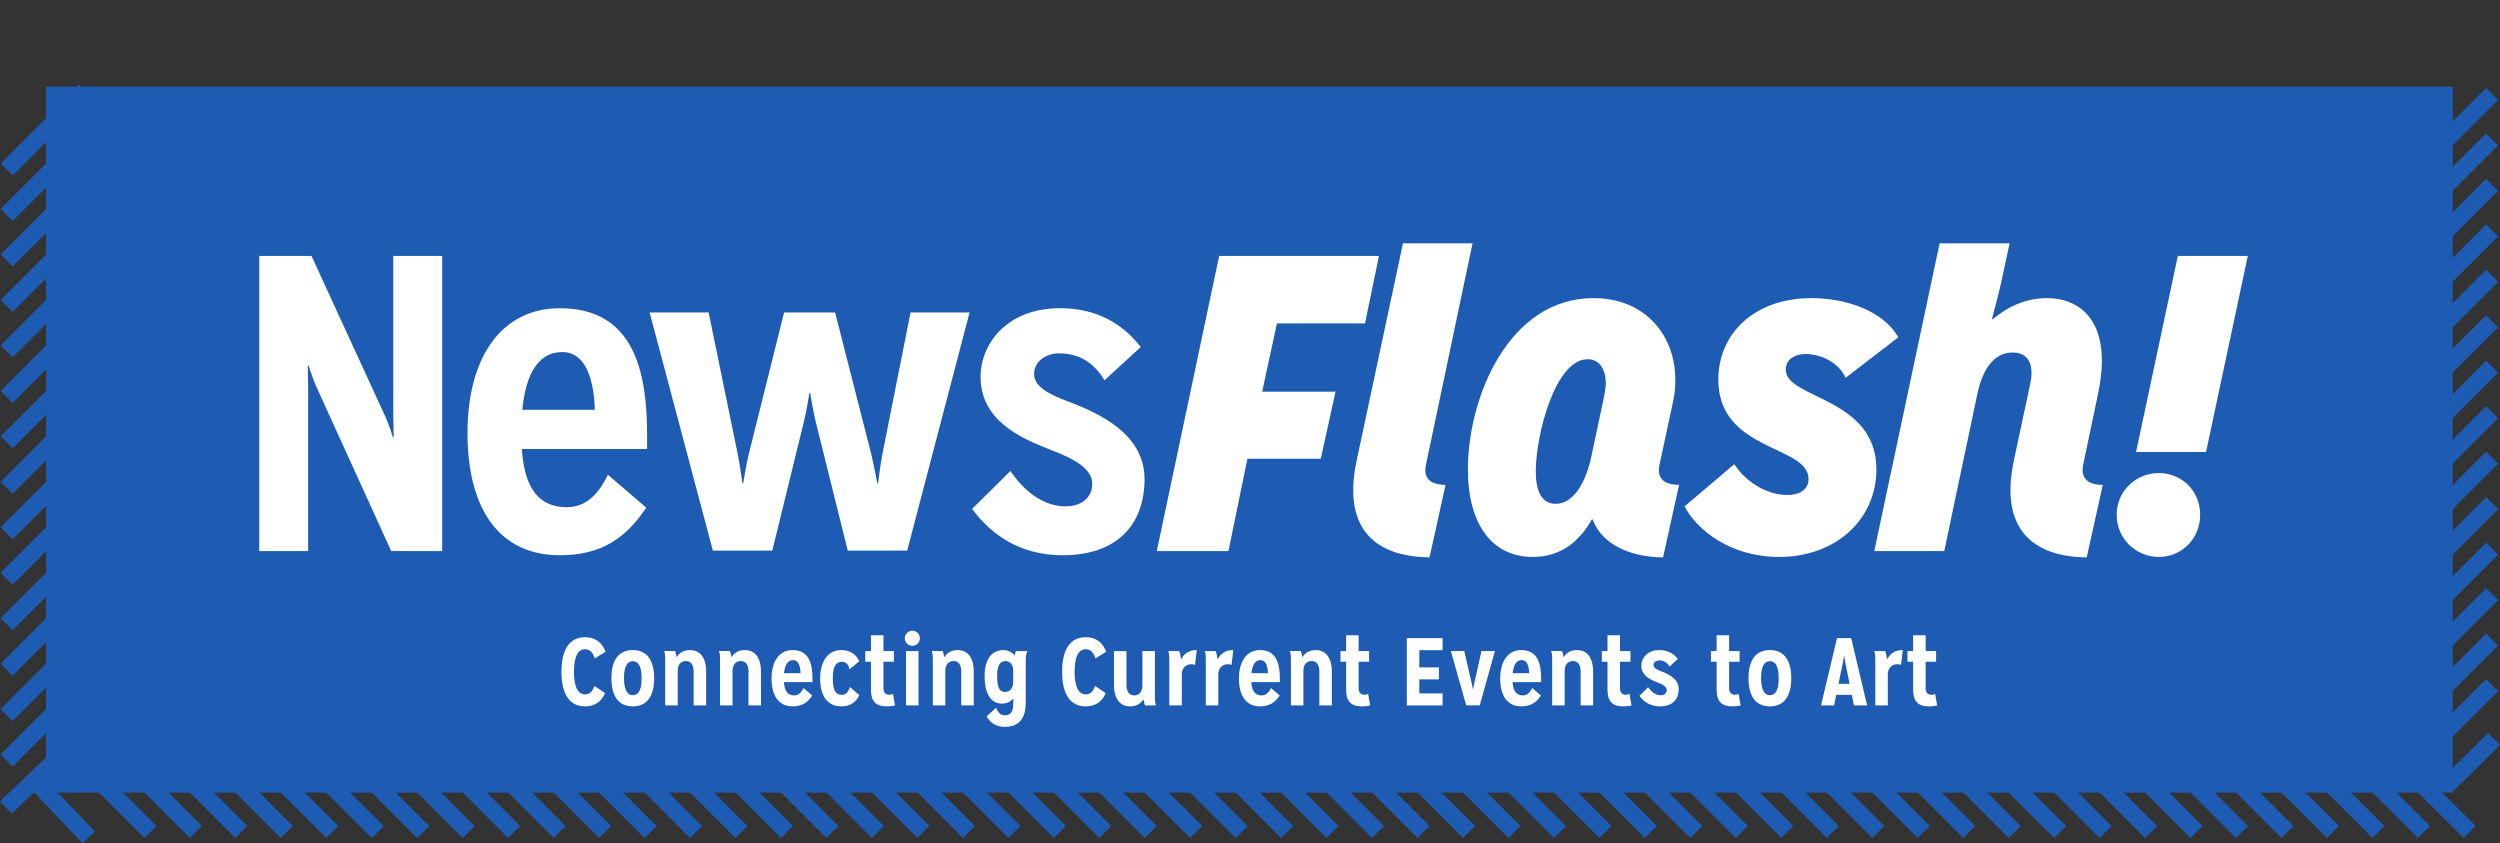 <?xml version="1.0" encoding="UTF-8" standalone="no"?>
<!-- Created with Inkscape (http://www.inkscape.org/) -->

<svg
   xmlns:dc="http://purl.org/dc/elements/1.1/"
   xmlns:cc="http://creativecommons.org/ns#"
   xmlns:rdf="http://www.w3.org/1999/02/22-rdf-syntax-ns#"
   xmlns:svg="http://www.w3.org/2000/svg"
   xmlns="http://www.w3.org/2000/svg"
   version="1.1"
   width="585.6"
   height="197.512"
   id="svg3004"
   xml:space="preserve"><rect width="100%" height="100%" fill="#333333" stroke="none"/><defs
     id="defs3008" /><g
     transform="matrix(1.25,0,0,-1.25,0,197.512)"
     id="g3012"><g
       transform="scale(0.1,0.1)"
       id="g3014"><path
         d="m 86.195,94.789 4510,0 0,1322.93 -4510,0 0,-1322.93 z"
         id="path3016"
         style="fill:#1e5cb3;fill-opacity:1;fill-rule:nonzero;stroke:none" /><path
         d="M 159.957,1409.94 12.438,1262.42 M 159.957,1324.74 12.438,1177.22 M 159.957,1239.53 12.438,1092.01 M 159.957,1154.33 12.438,1006.81 M 159.957,1069.12 12.438,921.602 M 159.957,983.91 12.438,836.391 M 159.957,898.711 12.438,751.191 M 159.957,813.5 12.438,665.98 M 159.957,728.301 12.438,580.781 M 159.957,643.09 12.438,495.57 M 159.957,557.891 12.438,410.359 M 159.957,472.68 12.438,325.16 M 159.957,387.469 12.438,239.949 M 159.957,302.27 12.438,154.75 M 122.047,173.09 10.988,66.859 M 68.25,113.789 166.285,10.969 M 134.336,168.551 281.855,21.031 M 219.535,168.551 367.066,21.031 M 304.746,168.551 452.266,21.031 M 389.957,168.551 537.477,21.031 M 475.156,168.551 622.676,21.031 M 560.367,168.551 707.887,21.031 M 645.566,168.551 793.086,21.031 M 730.777,168.551 878.297,21.031 M 815.977,168.551 963.508,21.031 M 901.188,168.551 1048.71,21.031 M 986.395,168.551 1133.92,21.031 M 1071.6,168.551 1219.12,21.031 M 1156.81,168.551 1304.33,21.031 M 1242.01,168.551 1389.54,21.031 M 1327.22,168.551 1474.74,21.031 M 1412.43,168.551 1559.95,21.031 M 1497.63,168.551 1645.15,21.031 M 1582.84,168.551 1730.36,21.031 M 1668.04,168.551 1815.56,21.031 M 1753.25,168.551 1900.77,21.031 M 1838.46,168.551 1985.98,21.031 M 1923.66,168.551 2071.18,21.031 M 2008.87,168.551 2156.39,21.031 M 2094.07,168.551 2241.59,21.031 M 2179.28,168.551 2326.8,21.031 M 2264.48,168.551 2412.01,21.031 M 2349.69,168.551 2497.21,21.031 M 2434.9,168.551 2582.42,21.031 M 2520.1,168.551 2667.62,21.031 M 2605.31,168.551 2752.83,21.031 M 2690.51,168.551 2838.03,21.031 M 2775.72,168.551 2923.24,21.031 M 2860.92,168.551 3008.45,21.031 M 2946.13,168.551 3093.65,21.031 M 3031.34,168.551 3178.86,21.031 M 3116.54,168.551 3264.06,21.031 M 3201.75,168.551 3349.27,21.031 M 3286.95,168.551 3434.48,21.031 M 3372.16,168.551 3519.68,21.031 M 3457.37,168.551 3604.89,21.031 M 3542.57,168.551 3690.09,21.031 M 3627.78,168.551 3775.3,21.031 M 3712.98,168.551 3860.5,21.031 M 3798.19,168.551 3945.71,21.031 M 3883.4,168.551 4030.92,21.031 M 3968.6,168.551 4116.12,21.031 M 4053.81,168.551 4201.33,21.031 M 4139.01,168.551 4286.53,21.031 M 4224.22,168.551 4371.74,21.031 M 4309.42,168.551 4456.95,21.031 M 4394.63,168.551 4542.15,21.031 m -62.31,147.52 148.2,-147.52 m -42.97,86.571 88.55,87.66 m -151.18,-46.422 147.52,147.519 m -147.52,-62.32 147.52,147.52 m -147.52,-62.309 147.52,147.52 m -147.52,-62.309 147.52,147.519 m -147.52,-62.32 147.52,147.52 m -147.52,-62.309 147.52,147.52 m -147.52,-62.321 147.52,147.52 m -147.52,-62.309 147.52,147.52 m -147.52,-62.321 147.52,147.532 m -147.52,-62.321 147.52,147.519 m -147.52,-62.31 147.52,147.52 m -147.52,-62.32 147.52,147.52 m -147.52,-62.31 147.52,147.52 m -147.52,-62.32 147.52,147.52"
         id="path3018"
         style="fill:none;stroke:#1e5cb3;stroke-width:31.79;stroke-linecap:butt;stroke-linejoin:miter;stroke-miterlimit:4;stroke-opacity:1;stroke-dasharray:none" /><path
         d="M 733.055,547.488 591.656,857.934 c -6.32,15.011 -13.429,37.129 -13.429,37.129 l -1.582,0 c 0,0 0.793,-23.7 0.793,-41.075 l 0,-306.5 -91.633,0 0,552.962 97.949,0 139.031,-302.555 c 6.32,-13.426 13.43,-37.129 13.43,-37.129 l 1.582,0 c 0,3.957 -0.789,26.867 -0.789,40.293 l 0,299.391 91.633,0 0,-552.962 -95.586,0"
         id="path3020"
         style="fill:#ffffff;fill-opacity:1;fill-rule:nonzero;stroke:none" /><path
         d="m 1114.62,812.113 c -1.57,57.668 -17.37,108.227 -60.82,108.227 -50.56,0 -69.519,-51.352 -75.046,-108.227 l 135.866,0 z M 977.965,738.656 c 3.949,-60.039 22.905,-109.011 84.525,-109.011 35.55,0 59.24,24.484 76.62,60.82 L 1211,628.852 c -37.92,-56.872 -83.74,-89.262 -161.94,-89.262 -112.962,0 -173.001,86.098 -173.001,229.078 0,142.195 63.988,233.832 173.001,233.832 139.82,0 163.52,-120.074 163.52,-237.777 l 0,-26.067 -234.615,0"
         id="path3022"
         style="fill:#ffffff;fill-opacity:1;fill-rule:nonzero;stroke:none" /><path
         d="m 1588.61,548.281 -60.03,241.715 c -5.53,22.117 -10.28,53.719 -10.28,53.719 l -1.57,0 c 0,0 -4.74,-31.602 -10.27,-53.719 l -59.25,-241.715 -111.38,0 -118.49,446.313 110.59,0 54.51,-265.418 c 3.95,-19.746 8.69,-54.512 8.69,-54.512 l 1.57,0 c 0,0 5.54,34.766 10.27,53.719 l 66.36,266.211 95.58,0 67.94,-266.211 c 4.74,-19.746 11.06,-53.719 11.06,-53.719 l 1.58,0 c 0,0 3.95,33.184 7.9,53.719 l 52.92,266.211 110.6,0 -116.92,-446.313 -111.38,0"
         id="path3024"
         style="fill:#ffffff;fill-opacity:1;fill-rule:nonzero;stroke:none" /><path
         d="m 2069.72,867.418 c -22.91,38.699 -53.72,50.555 -86.11,50.555 -22.9,0 -45.81,-15.008 -45.81,-38.711 0,-22.91 25.28,-37.129 63.2,-51.344 61.61,-22.914 143.76,-62.406 143.76,-145.355 0,-87.684 -53.71,-142.973 -153.25,-142.973 -80.57,0 -134.29,38.711 -169.84,86.89 l 71.89,71.094 c 22.12,-33.965 59.25,-66.359 102.69,-66.359 32.39,0 50.56,18.176 50.56,41.875 0,29.23 -34.76,47.394 -75.83,63.195 -61.62,23.699 -133.51,56.875 -133.51,138.242 0,57.664 45.82,127.973 149.31,127.973 64.77,0 114.54,-26.07 150.88,-72.68 l -67.94,-62.402"
         id="path3026"
         style="fill:#ffffff;fill-opacity:1;fill-rule:nonzero;stroke:none" /><path
         d="m 2167.72,547.488 116.91,552.962 299.39,0 -26.07,-126.391 -165.1,0 -27.65,-127.969 137.45,0 -27.65,-125.606 -137.44,0 -35.55,-172.996 -134.29,0"
         id="path3028"
         style="fill:#ffffff;fill-opacity:1;fill-rule:nonzero;stroke:none" /><path
         d="m 2678.83,535.641 c -82.94,0.789 -142.98,36.339 -142.98,125.593 0,16.594 1.59,34.758 6.32,55.305 l 86.9,407.601 130.34,0 -86.9,-413.136 c -0.79,-3.949 -1.57,-7.902 -1.57,-11.848 0,-19.746 15,-27.648 37.91,-27.648 l -30.02,-135.867"
         id="path3030"
         style="fill:#ffffff;fill-opacity:1;fill-rule:nonzero;stroke:none" /><path
         d="m 3005.88,836.605 c 1.59,9.485 3.17,17.383 3.17,25.274 0,28.449 -13.44,45.031 -33.98,45.031 -60.82,0 -97.16,-142.187 -97.16,-210.129 0,-37.129 11.06,-60.816 37.13,-60.816 32.39,0 56.09,37.125 67.14,89.254 l 23.7,111.386 z m 110.6,-300.964 c -48.99,0 -112.18,17.371 -131.92,71.093 l -1.59,0 c -21.33,-37.925 -55.29,-70.304 -110.59,-70.304 -75.04,0 -121.65,59.242 -121.65,164.308 0,133.496 75.84,320.712 235.41,320.712 97.16,0 153.24,-70.302 153.24,-152.462 0,-13.425 -0.78,-26.855 -3.95,-40.281 l -25.27,-117.703 c -0.79,-3.949 -1.58,-7.902 -1.58,-11.848 0,-19.746 15.01,-27.648 37.91,-27.648 l -30.01,-135.867"
         id="path3032"
         style="fill:#ffffff;fill-opacity:1;fill-rule:nonzero;stroke:none" /><path
         d="m 3458.54,872.152 c -22.91,51.352 -112.18,60.832 -112.18,15.012 0,-54.504 169.85,-51.348 169.85,-186.426 0,-94.004 -75.84,-164.308 -182.49,-164.308 -90.84,0 -154.04,50.558 -176.95,94.785 l 93.22,78.996 c 19.75,-31.594 60.03,-57.664 98.74,-57.664 25.28,0 40.29,11.062 40.29,30.016 0,63.984 -169.05,50.558 -169.05,186.425 0,85.325 67.14,152.462 174.59,152.462 60.82,0 132.7,-21.32 162.72,-73.458 l -98.74,-75.84"
         id="path3034"
         style="fill:#ffffff;fill-opacity:1;fill-rule:nonzero;stroke:none" /><path
         d="m 3910.39,535.641 c -97.94,0.789 -164.3,50.554 -136.66,180.898 l 30.82,144.559 c 7.9,36.34 -3.96,58.449 -33.19,58.449 -34.75,0 -56.08,-31.59 -65.55,-75.832 l -62.42,-296.227 -131.13,0 122.44,576.652 131.13,0 -15.8,-73.46 c -3.15,-15.01 -17.37,-68.719 -17.37,-68.719 l 1.58,0 c 28.44,23.699 62.4,39.489 101.12,39.489 68.72,0 123.23,-50.555 96.36,-178.524 l -27.64,-131.922 c -6.32,-28.441 9.48,-39.496 36.33,-39.496 l -30.02,-135.867"
         id="path3036"
         style="fill:#ffffff;fill-opacity:1;fill-rule:nonzero;stroke:none" /><path
         d="m 4002.84,733.121 78.2,367.329 131.13,0 -78.2,-367.329 -131.13,0 z M 3966.5,615.426 c 0,45.019 36.34,78.203 78.99,78.203 42.67,0 77.42,-33.184 77.42,-78.203 0,-45.028 -34.75,-78.996 -77.42,-78.996 -42.65,0 -78.99,33.968 -78.99,78.996"
         id="path3038"
         style="fill:#ffffff;fill-opacity:1;fill-rule:nonzero;stroke:none" /><path
         d="m 1133.89,281.238 c -6.3,-14.758 -18.01,-24.84 -37.46,-24.84 -34.75,0 -44.29,32.043 -44.29,64.813 0,32.769 9.54,64.828 44.29,64.828 20.53,0 32.24,-11.348 38.36,-27.187 l -20.35,-12.614 c -3.06,10.442 -8.46,17.293 -18.01,17.293 -16.02,0 -20.88,-19.633 -20.88,-42.32 0,-22.68 4.86,-42.313 20.88,-42.313 9.01,0 14.41,6.313 17.47,15.852 l 19.99,-13.512"
         id="path3040"
         style="fill:#ffffff;fill-opacity:1;fill-rule:nonzero;stroke:none" /><path
         d="m 1202.28,309.328 c 0,15.66 -2.88,31.692 -16.57,31.692 -13.32,0 -16.38,-16.032 -16.38,-31.692 0,-14.769 3.06,-31.867 16.38,-31.867 13.69,0 16.57,15.48 16.57,31.867 z m -56.54,0 c 0,32.051 12.42,52.57 39.97,52.57 27.73,0 40.15,-20.519 40.15,-52.57 0,-32.418 -12.42,-52.93 -40.15,-52.93 -27.55,0 -39.97,20.512 -39.97,52.93"
         id="path3042"
         style="fill:#ffffff;fill-opacity:1;fill-rule:nonzero;stroke:none" /><path
         d="m 1299.84,258.191 0,63.918 c 0,10.09 -3.79,19.27 -14.59,19.27 -10.08,0 -15.3,-8.109 -15.3,-17.82 l 0,-65.368 -23.41,0 0,87.329 c 0,3.601 -0.18,10.089 -1.98,14.589 l 20.53,0 c 0,0 1.8,-4.871 2.7,-11.16 l 0.36,0 c 5.76,8.629 14.04,12.949 24.67,12.949 22.32,0 30.42,-18.898 30.42,-39.597 l 0,-64.11 -23.4,0"
         id="path3044"
         style="fill:#ffffff;fill-opacity:1;fill-rule:nonzero;stroke:none" /><path
         d="m 1402.62,258.191 0,63.918 c 0,10.09 -3.78,19.27 -14.58,19.27 -10.09,0 -15.31,-8.109 -15.31,-17.82 l 0,-65.368 -23.4,0 0,87.329 c 0,3.601 -0.19,10.089 -1.99,14.589 l 20.53,0 c 0,0 1.8,-4.871 2.7,-11.16 l 0.36,0 c 5.76,8.629 14.04,12.949 24.67,12.949 22.32,0 30.42,-18.898 30.42,-39.597 l 0,-64.11 -23.4,0"
         id="path3046"
         style="fill:#ffffff;fill-opacity:1;fill-rule:nonzero;stroke:none" /><path
         d="m 1500.18,318.52 c -0.36,13.14 -3.96,24.66 -13.87,24.66 -11.52,0 -15.84,-11.7 -17.1,-24.66 l 30.97,0 z m -31.15,-16.75 c 0.9,-13.68 5.22,-24.86 19.27,-24.86 8.1,0 13.5,5.59 17.46,13.871 l 16.38,-14.043 c -8.64,-12.957 -19.08,-20.34 -36.91,-20.34 -25.74,0 -39.43,19.622 -39.43,52.211 0,32.411 14.58,53.289 39.43,53.289 31.87,0 37.27,-27.367 37.27,-54.187 l 0,-5.941 -53.47,0"
         id="path3048"
         style="fill:#ffffff;fill-opacity:1;fill-rule:nonzero;stroke:none" /><path
         d="m 1610.34,277.461 c -6.3,-13.332 -16.92,-21.063 -33.85,-21.063 -25.75,0 -39.61,19.622 -39.61,52.211 0,32.411 14.76,53.289 39.61,53.289 16.75,0 27.19,-7.738 33.85,-20.699 l -18.36,-15.488 c -1.62,8.648 -6.31,14.23 -14.41,14.23 -14.4,0 -16.92,-15.121 -16.92,-31.332 0,-15.308 1.98,-30.609 16.92,-30.609 8.28,0 12.42,6.66 15.12,14.59 l 17.65,-15.129"
         id="path3050"
         style="fill:#ffffff;fill-opacity:1;fill-rule:nonzero;stroke:none" /><path
         d="m 1677.12,258.02 c -4.15,-1.09 -9.73,-1.622 -15.67,-1.622 -21.43,0 -29.35,10.973 -29.35,31.332 l 0,52.391 -10.62,0 0,19.988 10.62,0 0,29.52 23.41,0 0,-29.52 19.63,0 0,-19.988 -19.63,0 0,-50.41 c 0,-7.211 4.5,-11.531 10.44,-11.531 3.6,0 5.59,0.718 7.38,1.8 l 3.79,-21.96"
         id="path3052"
         style="fill:#ffffff;fill-opacity:1;fill-rule:nonzero;stroke:none" /><path
         d="m 1697.8,258.191 0,101.918 23.41,0 0,-101.918 -23.41,0 z m -2.34,125.86 c 0,7.75 6.48,14.051 14.23,14.051 7.74,0 14.04,-6.301 14.04,-14.051 0,-7.742 -6.3,-14.231 -14.04,-14.231 -7.75,0 -14.23,6.489 -14.23,14.231"
         id="path3054"
         style="fill:#ffffff;fill-opacity:1;fill-rule:nonzero;stroke:none" /><path
         d="m 1801.32,258.191 0,63.918 c 0,10.09 -3.79,19.27 -14.59,19.27 -10.08,0 -15.3,-8.109 -15.3,-17.82 l 0,-65.368 -23.41,0 0,87.329 c 0,3.601 -0.18,10.089 -1.98,14.589 l 20.53,0 c 0,0 1.79,-4.871 2.7,-11.16 l 0.36,0 c 5.76,8.629 14.04,12.949 24.66,12.949 22.33,0 30.43,-18.898 30.43,-39.597 l 0,-64.11 -23.4,0"
         id="path3056"
         style="fill:#ffffff;fill-opacity:1;fill-rule:nonzero;stroke:none" /><path
         d="m 1898.69,324.449 c 0,8.281 -4.86,16.75 -14.04,16.75 -13.86,0 -16.03,-13.14 -16.03,-28.09 0,-15.668 1.98,-29.711 14.77,-29.711 11.34,0 15.3,10.262 15.3,18.911 l 0,22.14 z m 0,-53.301 c -4.68,-5.57 -11.52,-9.539 -21.43,-9.539 -21.06,0 -32.22,20.172 -32.22,51.5 0,31.512 13.5,48.789 35.29,48.789 8.82,0 16.38,-4.32 20.89,-9.718 l 0.35,0 c 0.9,4.5 1.98,7.929 1.98,7.929 l 21.61,0 c -1.8,-4.5 -3.06,-10.988 -3.06,-14.589 l 0,-82.649 c 0,-28.812 -12.78,-44.832 -38.53,-44.832 -16.75,0 -27.19,6.84 -34.75,19.449 l 17.82,16.383 c 3.06,-7.383 7.03,-14.223 16.39,-14.223 10.62,0 15.66,6.84 15.66,20.34 0,7.211 0.36,11.16 0.36,11.16 l -0.36,0"
         id="path3058"
         style="fill:#ffffff;fill-opacity:1;fill-rule:nonzero;stroke:none" /><path
         d="m 2072.04,281.238 c -6.3,-14.758 -18.01,-24.84 -37.46,-24.84 -34.75,0 -44.29,32.043 -44.29,64.813 0,32.769 9.54,64.828 44.29,64.828 20.53,0 32.24,-11.348 38.36,-27.187 l -20.35,-12.614 c -3.06,10.442 -8.46,17.293 -18.01,17.293 -16.02,0 -20.88,-19.633 -20.88,-42.32 0,-22.68 4.86,-42.313 20.88,-42.313 9.01,0 14.41,6.313 17.47,15.852 l 19.99,-13.512"
         id="path3060"
         style="fill:#ffffff;fill-opacity:1;fill-rule:nonzero;stroke:none" /><path
         d="m 2145.65,258.191 c 0,0 -1.8,4.868 -2.7,11.168 l -0.36,0 c -5.76,-8.648 -14.23,-12.961 -24.85,-12.961 -22.15,0 -30.25,18.903 -30.25,39.614 l 0,64.097 23.41,0 0,-63.929 c 0,-10.078 3.78,-19.27 14.58,-19.27 10.63,0 15.31,8.828 15.31,19.27 l 0,63.929 23.4,0 0,-87.339 c 0,-3.59 0.18,-10.071 1.99,-14.579 l -20.53,0"
         id="path3062"
         style="fill:#ffffff;fill-opacity:1;fill-rule:nonzero;stroke:none" /><path
         d="m 2191.17,258.191 0,87.329 c 0,3.601 -0.18,10.089 -1.98,14.589 l 20.53,0 c 0,0 2.33,-6.129 3.41,-15.308 l 0.37,0 c 6.12,11.519 15.12,16.929 29.17,17.281 l -3.25,-27.902 c -0.54,0.351 -3.6,1.261 -6.48,1.261 -12.24,0 -18.37,-8.472 -18.37,-19.8 l 0,-57.45 -23.4,0"
         id="path3064"
         style="fill:#ffffff;fill-opacity:1;fill-rule:nonzero;stroke:none" /><path
         d="m 2259.57,258.191 0,87.329 c 0,3.601 -0.18,10.089 -1.98,14.589 l 20.52,0 c 0,0 2.34,-6.129 3.42,-15.308 l 0.36,0 c 6.13,11.519 15.13,16.929 29.17,17.281 l -3.24,-27.902 c -0.54,0.351 -3.6,1.261 -6.48,1.261 -12.24,0 -18.37,-8.472 -18.37,-19.8 l 0,-57.45 -23.4,0"
         id="path3066"
         style="fill:#ffffff;fill-opacity:1;fill-rule:nonzero;stroke:none" /><path
         d="m 2376.04,318.52 c -0.36,13.14 -3.96,24.66 -13.86,24.66 -11.53,0 -15.85,-11.7 -17.11,-24.66 l 30.97,0 z m -31.15,-16.75 c 0.9,-13.68 5.22,-24.86 19.26,-24.86 8.11,0 13.51,5.59 17.47,13.871 l 16.39,-14.043 c -8.65,-12.957 -19.09,-20.34 -36.91,-20.34 -25.75,0 -39.44,19.622 -39.44,52.211 0,32.411 14.59,53.289 39.44,53.289 31.86,0 37.27,-27.367 37.27,-54.187 l 0,-5.941 -53.48,0"
         id="path3068"
         style="fill:#ffffff;fill-opacity:1;fill-rule:nonzero;stroke:none" /><path
         d="m 2472.34,258.191 0,63.918 c 0,10.09 -3.78,19.27 -14.58,19.27 -10.09,0 -15.3,-8.109 -15.3,-17.82 l 0,-65.368 -23.41,0 0,87.329 c 0,3.601 -0.18,10.089 -1.99,14.589 l 20.53,0 c 0,0 1.8,-4.871 2.7,-11.16 l 0.36,0 c 5.76,8.629 14.04,12.949 24.67,12.949 22.32,0 30.43,-18.898 30.43,-39.597 l 0,-64.11 -23.41,0"
         id="path3070"
         style="fill:#ffffff;fill-opacity:1;fill-rule:nonzero;stroke:none" /><path
         d="m 2567.55,258.02 c -4.14,-1.09 -9.71,-1.622 -15.66,-1.622 -21.43,0 -29.35,10.973 -29.35,31.332 l 0,52.391 -10.62,0 0,19.988 10.62,0 0,29.52 23.41,0 0,-29.52 19.62,0 0,-19.988 -19.62,0 0,-50.41 c 0,-7.211 4.5,-11.531 10.44,-11.531 3.6,0 5.59,0.718 7.38,1.8 l 3.78,-21.96"
         id="path3072"
         style="fill:#ffffff;fill-opacity:1;fill-rule:nonzero;stroke:none" /><path
         d="m 2636.3,258.191 0,126.039 66.99,0 0,-22.5 -43.58,0 0,-32.242 36.73,0 0,-22.5 -36.73,0 0,-26.289 43.58,0 0,-22.508 -66.99,0"
         id="path3074"
         style="fill:#ffffff;fill-opacity:1;fill-rule:nonzero;stroke:none" /><path
         d="m 2747.55,258.371 -28.81,101.738 25.21,0 13.68,-59.597 c 1.09,-4.864 2.52,-11.891 2.52,-11.891 l 0.36,0 c 0,0 1.26,7.027 2.35,11.891 l 13.32,59.597 25.2,0 -28.45,-101.738 -25.38,0"
         id="path3076"
         style="fill:#ffffff;fill-opacity:1;fill-rule:nonzero;stroke:none" /><path
         d="m 2865.64,318.52 c -0.36,13.14 -3.97,24.66 -13.87,24.66 -11.52,0 -15.85,-11.7 -17.11,-24.66 l 30.98,0 z m -31.15,-16.75 c 0.9,-13.68 5.22,-24.86 19.26,-24.86 8.1,0 13.51,5.59 17.47,13.871 l 16.38,-14.043 c -8.64,-12.957 -19.08,-20.34 -36.91,-20.34 -25.74,0 -39.44,19.622 -39.44,52.211 0,32.411 14.59,53.289 39.44,53.289 31.87,0 37.27,-27.367 37.27,-54.187 l 0,-5.941 -53.47,0"
         id="path3078"
         style="fill:#ffffff;fill-opacity:1;fill-rule:nonzero;stroke:none" /><path
         d="m 2961.94,258.191 0,63.918 c 0,10.09 -3.78,19.27 -14.58,19.27 -10.09,0 -15.3,-8.109 -15.3,-17.82 l 0,-65.368 -23.41,0 0,87.329 c 0,3.601 -0.19,10.089 -1.99,14.589 l 20.53,0 c 0,0 1.8,-4.871 2.7,-11.16 l 0.36,0 c 5.76,8.629 14.04,12.949 24.67,12.949 22.33,0 30.43,-18.898 30.43,-39.597 l 0,-64.11 -23.41,0"
         id="path3080"
         style="fill:#ffffff;fill-opacity:1;fill-rule:nonzero;stroke:none" /><path
         d="m 3057.34,258.02 c -4.14,-1.09 -9.72,-1.622 -15.67,-1.622 -21.42,0 -29.34,10.973 -29.34,31.332 l 0,52.391 -10.63,0 0,19.988 10.63,0 0,29.52 23.41,0 0,-29.52 19.62,0 0,-19.988 -19.62,0 0,-50.41 c 0,-7.211 4.5,-11.531 10.44,-11.531 3.6,0 5.58,0.718 7.38,1.8 l 3.78,-21.96"
         id="path3082"
         style="fill:#ffffff;fill-opacity:1;fill-rule:nonzero;stroke:none" /><path
         d="m 3128.62,331.109 c -5.23,8.832 -12.25,11.532 -19.63,11.532 -5.22,0 -10.44,-3.422 -10.44,-8.821 0,-5.23 5.76,-8.468 14.4,-11.711 14.05,-5.211 32.77,-14.218 32.77,-33.129 0,-19.992 -12.24,-32.582 -34.92,-32.582 -18.37,0 -30.62,8.821 -38.73,19.801 l 16.39,16.199 c 5.05,-7.738 13.51,-15.117 23.41,-15.117 7.38,0 11.52,4.141 11.52,9.547 0,6.66 -7.92,10.801 -17.28,14.402 -14.05,5.399 -30.43,12.961 -30.43,31.5 0,13.149 10.45,29.168 34.03,29.168 14.77,0 26.1,-5.929 34.4,-16.558 l -15.49,-14.231"
         id="path3084"
         style="fill:#ffffff;fill-opacity:1;fill-rule:nonzero;stroke:none" /><path
         d="m 3261.81,258.02 c -4.14,-1.09 -9.72,-1.622 -15.66,-1.622 -21.43,0 -29.35,10.973 -29.35,31.332 l 0,52.391 -10.62,0 0,19.988 10.62,0 0,29.52 23.41,0 0,-29.52 19.62,0 0,-19.988 -19.62,0 0,-50.41 c 0,-7.211 4.5,-11.531 10.44,-11.531 3.6,0 5.58,0.718 7.38,1.8 l 3.78,-21.96"
         id="path3086"
         style="fill:#ffffff;fill-opacity:1;fill-rule:nonzero;stroke:none" /><path
         d="m 3333.1,309.328 c 0,15.66 -2.88,31.692 -16.56,31.692 -13.33,0 -16.39,-16.032 -16.39,-31.692 0,-14.769 3.06,-31.867 16.39,-31.867 13.68,0 16.56,15.48 16.56,31.867 z m -56.53,0 c 0,32.051 12.42,52.57 39.97,52.57 27.72,0 40.14,-20.519 40.14,-52.57 0,-32.418 -12.42,-52.93 -40.14,-52.93 -27.55,0 -39.97,20.512 -39.97,52.93"
         id="path3088"
         style="fill:#ffffff;fill-opacity:1;fill-rule:nonzero;stroke:none" /><path
         d="m 3457.65,339.941 c -0.72,3.418 -1.8,10.797 -1.8,10.797 l -0.36,0 c 0,0 -1.08,-7.379 -1.79,-10.797 l -8.47,-41.242 20.7,0 -8.28,41.242 z m 16.56,-81.75 -4.14,19.809 -29.17,0 -3.95,-19.809 -24.49,0 29.89,126.039 26.65,0 29.88,-126.039 -24.67,0"
         id="path3090"
         style="fill:#ffffff;fill-opacity:1;fill-rule:nonzero;stroke:none" /><path
         d="m 3514.16,258.191 0,87.329 c 0,3.601 -0.18,10.089 -1.98,14.589 l 20.53,0 c 0,0 2.34,-6.129 3.42,-15.308 l 0.36,0 c 6.12,11.519 15.13,16.929 29.17,17.281 l -3.24,-27.902 c -0.54,0.351 -3.61,1.261 -6.49,1.261 -12.23,0 -18.36,-8.472 -18.36,-19.8 l 0,-57.45 -23.41,0"
         id="path3092"
         style="fill:#ffffff;fill-opacity:1;fill-rule:nonzero;stroke:none" /><path
         d="m 3630.08,258.02 c -4.14,-1.09 -9.71,-1.622 -15.66,-1.622 -21.43,0 -29.35,10.973 -29.35,31.332 l 0,52.391 -10.62,0 0,19.988 10.62,0 0,29.52 23.41,0 0,-29.52 19.63,0 0,-19.988 -19.63,0 0,-50.41 c 0,-7.211 4.5,-11.531 10.44,-11.531 3.6,0 5.59,0.718 7.38,1.8 l 3.78,-21.96"
         id="path3094"
         style="fill:#ffffff;fill-opacity:1;fill-rule:nonzero;stroke:none" /></g></g></svg>
